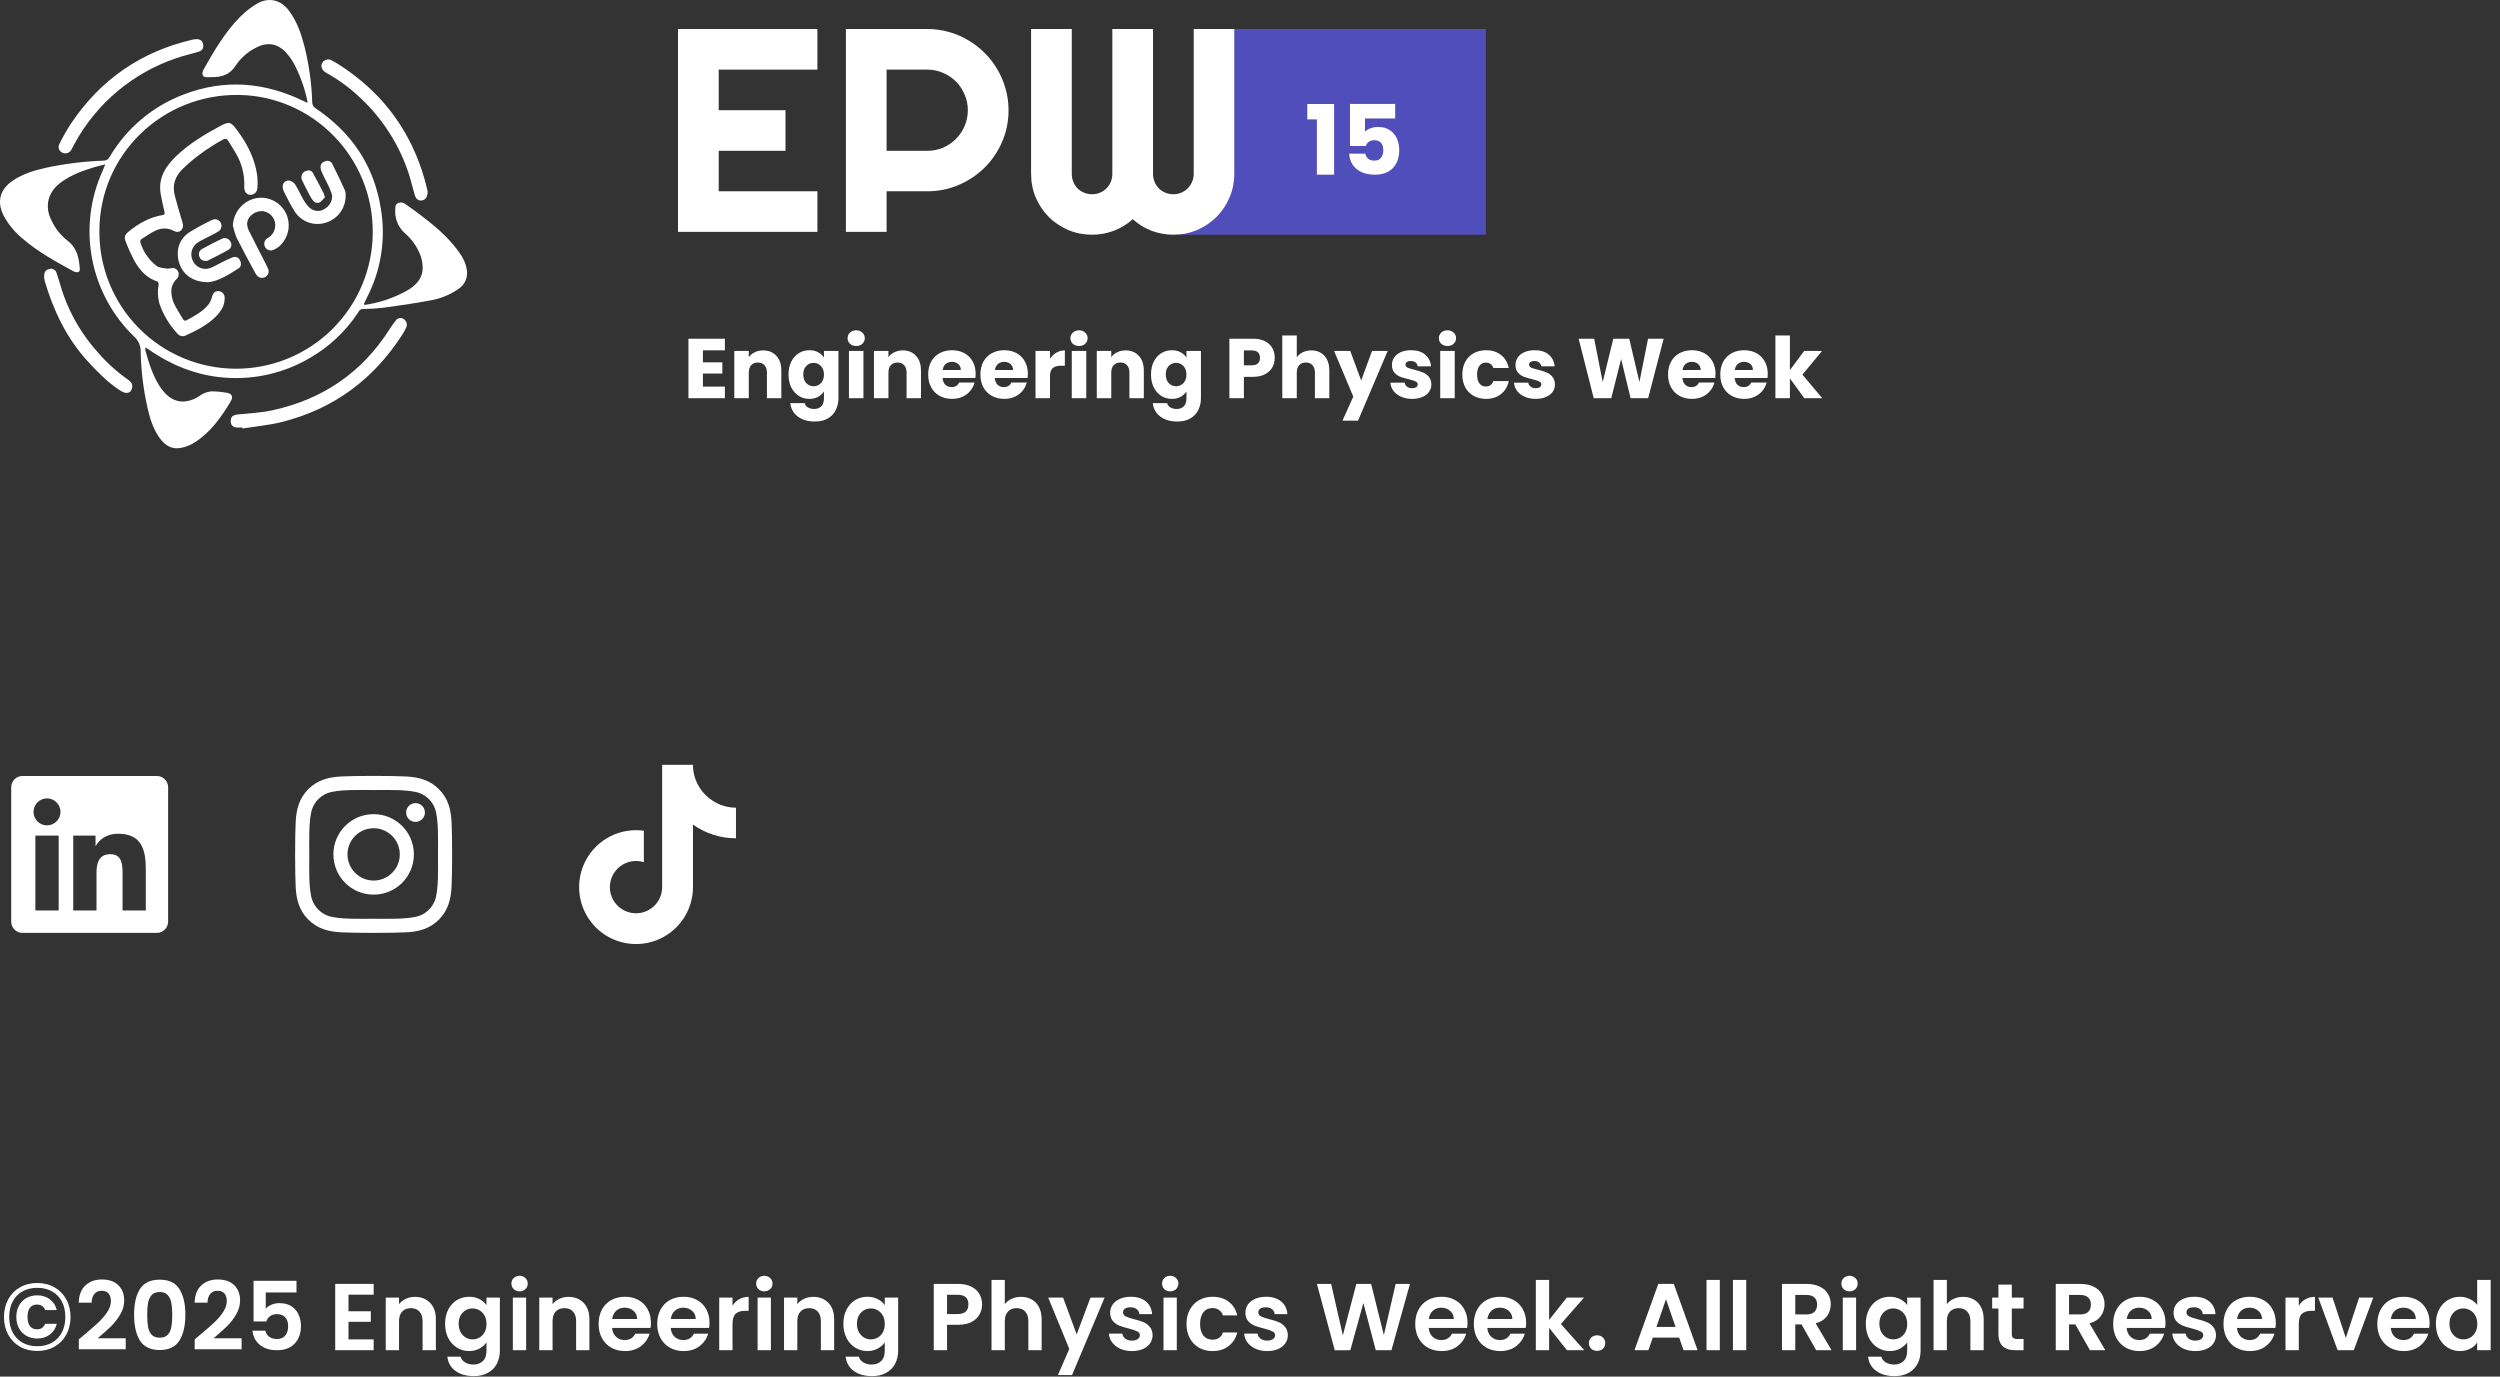 <svg width="474" height="261" viewBox="0 0 474 261" fill="none" xmlns="http://www.w3.org/2000/svg">
<rect x="0" y="0" width="474" height="261" fill="#333333" stroke="none"/>
<path d="M19.965 31.16C19.112 31.377 18.46 31.522 17.829 31.715C15.704 32.359 13.623 33.124 11.792 34.407C10.388 35.389 9.353 36.641 9.104 38.432C8.985 39.528 9.186 40.635 9.683 41.619C10.383 43.208 11.467 44.598 12.838 45.663C14.629 47.044 14.992 48.959 15.132 51.008C15.165 51.482 14.887 51.66 14.46 51.607C14.239 51.571 14.027 51.496 13.832 51.386C10.557 49.587 7.269 47.796 4.416 45.349C2.886 44.123 1.618 42.603 0.685 40.879C-0.635 38.247 -0.039 35.937 2.4 34.267C4.319 32.955 6.508 32.307 8.738 31.8C12.327 31.036 15.976 30.588 19.643 30.46C19.882 30.468 20.117 30.405 20.32 30.28C20.522 30.154 20.683 29.972 20.782 29.755C23.963 24.347 28.887 20.181 34.747 17.94C42.598 14.906 50.304 15.57 57.798 19.276C57.935 19.34 58.075 19.397 58.317 19.502C58.261 19.159 58.236 18.902 58.172 18.652C57.644 16.341 56.815 14.108 55.705 12.012C55.308 11.311 54.838 10.653 54.305 10.049C52.695 8.238 50.683 7.895 48.554 9.03C46.997 9.803 45.668 10.968 44.699 12.411C43.584 14.169 42.043 14.64 40.159 14.62C39.825 14.62 39.487 14.664 39.153 14.64C38.538 14.596 38.312 14.318 38.405 13.715C38.445 13.501 38.522 13.297 38.634 13.111C40.614 9.594 42.658 6.109 45.512 3.211C46.454 2.256 47.513 1.423 48.663 0.732C50.9 -0.604 53.206 -0.073 54.776 2.008C56.281 4.02 57.085 6.338 57.709 8.728C58.585 12.201 59.083 15.757 59.194 19.337C59.183 19.579 59.239 19.82 59.355 20.033C59.471 20.245 59.644 20.422 59.854 20.544C66.635 25.111 70.901 31.361 72.197 39.486C73.197 45.315 72.251 51.311 69.504 56.549C69.327 56.887 69.174 57.233 69.017 57.575C69.017 57.607 69.017 57.66 69.058 57.825C69.681 57.712 70.313 57.632 70.929 57.483C73.115 56.992 75.218 56.188 77.175 55.096C78.696 54.211 79.959 53.036 80.128 51.181C80.183 50.251 80.046 49.319 79.726 48.444C79.105 46.8 78.079 45.338 76.744 44.194C76.118 43.632 75.629 42.933 75.316 42.151C75.004 41.37 74.875 40.526 74.941 39.687C74.941 39.236 74.941 38.782 75.44 38.532C75.661 38.417 75.911 38.369 76.159 38.393C76.407 38.417 76.642 38.513 76.837 38.669C77.786 39.337 78.74 40.009 79.654 40.714C82.157 42.613 84.579 44.605 86.515 47.108C87.493 48.376 88.362 49.7 88.527 51.362C88.607 52.011 88.505 52.67 88.234 53.265C87.963 53.86 87.532 54.368 86.99 54.734C85.353 55.892 83.472 56.658 81.493 56.976C78.579 57.527 75.637 57.941 72.7 58.348C71.41 58.495 70.114 58.575 68.816 58.585C68.241 58.585 68.06 58.988 67.822 59.362C65.487 62.889 62.355 65.817 58.679 67.909C53.873 70.721 48.329 72.011 42.775 71.612C37.374 71.238 32.521 69.29 28.103 66.199L27.7 65.93C27.7 65.93 27.66 65.93 27.575 65.93C27.551 66.114 27.551 66.301 27.575 66.485C28.235 68.835 28.94 71.169 30.276 73.246C30.496 73.583 30.738 73.905 31 74.212C32.686 76.224 34.779 76.658 37.129 75.487C37.648 75.23 38.095 74.823 38.622 74.594C39.14 74.355 39.699 74.218 40.268 74.192C41.118 74.21 41.965 74.291 42.803 74.433C44.011 74.594 44.312 75.173 43.676 76.228C41.934 79.125 39.954 81.862 37.113 83.765C36.261 84.335 35.303 84.729 34.296 84.924C32.545 85.27 31.225 84.397 30.235 83.001C28.972 81.21 28.36 79.149 27.909 77.045C27.156 73.636 26.742 70.161 26.674 66.67C26.688 66.141 26.587 65.616 26.378 65.129C26.17 64.643 25.859 64.208 25.467 63.853C21.331 59.87 18.533 54.701 17.459 49.059C16.386 43.418 17.09 37.583 19.474 32.359C19.631 32.025 19.748 31.695 19.965 31.16ZM18.843 43.828C18.799 50.702 21.487 57.311 26.317 62.202C31.146 67.093 37.721 69.866 44.594 69.91C51.468 69.953 58.077 67.265 62.968 62.436C67.859 57.606 70.632 51.032 70.675 44.158C70.796 29.784 59.275 18.194 45.266 18C30.811 17.787 18.843 29.28 18.843 43.828Z" fill="white"/>
<path d="M45.945 81.065C45.676 81.065 45.406 81.065 45.141 81.065C44.203 81.065 43.752 80.663 43.748 79.822C43.744 78.981 44.183 78.675 45.165 78.574C47.362 78.345 49.591 78.256 51.74 77.769C61.242 75.685 68.699 70.59 73.922 62.324C74.259 61.796 74.624 61.287 75.017 60.799C75.092 60.679 75.19 60.576 75.306 60.494C75.422 60.413 75.552 60.355 75.69 60.324C75.829 60.294 75.971 60.291 76.111 60.315C76.25 60.34 76.383 60.392 76.502 60.469C76.757 60.612 76.954 60.84 77.057 61.114C77.16 61.389 77.163 61.69 77.065 61.966C76.883 62.422 76.656 62.858 76.389 63.27C70.928 71.854 63.318 77.528 53.451 80.007C51.036 80.618 48.485 80.844 45.998 81.246L45.945 81.065Z" fill="white"/>
<path d="M37.174 7.421C37.979 7.421 38.381 7.723 38.502 8.346C38.643 9.083 38.401 9.574 37.661 9.803C36.256 10.238 34.804 10.544 33.419 11.031C25.198 13.809 18.323 19.58 14.163 27.196C13.946 27.599 13.761 28.001 13.539 28.383C13.378 28.683 13.106 28.908 12.782 29.011C12.458 29.115 12.106 29.089 11.801 28.939C11.652 28.872 11.518 28.775 11.408 28.653C11.299 28.532 11.216 28.389 11.165 28.233C11.115 28.078 11.097 27.913 11.113 27.751C11.13 27.588 11.181 27.431 11.262 27.289C11.916 25.967 12.645 24.684 13.447 23.446C19.041 15.08 26.746 9.767 36.562 7.505C36.671 7.479 36.781 7.46 36.892 7.449C37.025 7.425 37.118 7.421 37.174 7.421Z" fill="white"/>
<path d="M81.079 36.276C81.079 37.35 80.701 37.885 79.984 38.002C79.405 38.107 78.886 37.789 78.652 37.028C78.25 35.708 77.96 34.344 77.533 33.032C75.749 27.529 72.598 22.567 68.374 18.613C66.483 16.796 64.369 15.225 62.084 13.937C61.947 13.86 61.811 13.78 61.682 13.691C60.994 13.241 60.756 12.512 61.098 11.913C61.281 11.612 61.575 11.396 61.917 11.312C62.259 11.228 62.62 11.284 62.921 11.466C63.574 11.811 64.207 12.193 64.817 12.609C72.745 17.84 77.964 25.008 80.544 34.131C80.765 34.923 80.942 35.728 81.079 36.276Z" fill="white"/>
<path d="M8.359 52.549C8.359 51.58 8.641 51.157 9.285 51.012C9.435 50.958 9.596 50.937 9.755 50.951C9.914 50.964 10.068 51.012 10.207 51.091C10.347 51.169 10.467 51.277 10.56 51.407C10.654 51.536 10.719 51.684 10.75 51.841C11.241 53.254 11.611 54.706 12.11 56.115C13.555 60.057 15.741 63.686 18.549 66.807C20.234 68.759 22.154 70.496 24.263 71.979C24.738 72.313 25.128 72.675 25.068 73.339C25 74.224 24.408 74.695 23.555 74.425C23.178 74.289 22.823 74.097 22.501 73.858C20.243 72.321 18.348 70.393 16.521 68.381C12.589 64.039 10.154 58.908 8.5 53.358C8.436 53.092 8.389 52.822 8.359 52.549Z" fill="white"/>
<path d="M46.32 34.842C46.313 32.887 45.8 30.967 44.831 29.269C44.364 28.403 43.792 27.595 43.297 26.745C43.028 26.283 42.742 26.222 42.267 26.472C39.921 27.739 37.725 29.266 35.72 31.023C35.394 31.301 35.092 31.603 34.782 31.892C33.249 33.317 32.589 35.027 33.144 37.1C33.547 38.561 33.949 40.013 34.384 41.47C34.519 41.847 34.623 42.235 34.694 42.629C34.786 43.599 33.953 44.275 33.084 43.837C30.476 42.448 28.685 44.203 26.742 45.39C26.677 45.471 26.633 45.566 26.612 45.667C26.591 45.769 26.594 45.873 26.621 45.973C27.157 47.743 28.233 49.301 29.699 50.428C30.19 50.786 30.947 50.803 31.595 50.919C31.885 50.937 32.177 50.912 32.46 50.847C32.7 50.779 32.955 50.797 33.184 50.897C33.412 50.997 33.598 51.172 33.712 51.394C33.855 51.627 33.913 51.902 33.876 52.172C33.839 52.443 33.71 52.693 33.51 52.879C33.148 53.215 32.868 53.631 32.692 54.093C32.517 54.555 32.45 55.051 32.496 55.543C32.54 56.211 32.696 56.867 32.959 57.483C33.458 58.525 34.102 59.495 34.69 60.497C34.716 60.565 34.758 60.626 34.812 60.675C34.866 60.724 34.93 60.76 35 60.78C35.07 60.801 35.144 60.804 35.216 60.792C35.287 60.779 35.355 60.75 35.414 60.706C36.903 59.901 38.384 59.097 39.478 57.793C39.82 57.36 40.062 56.857 40.187 56.32C40.372 55.587 40.726 55.181 41.394 55.193C41.711 55.202 42.013 55.332 42.238 55.557C42.462 55.781 42.592 56.083 42.601 56.4C42.613 57.041 42.487 57.676 42.231 58.264C41.855 58.974 41.362 59.618 40.774 60.167C39.197 61.664 37.289 62.662 35.325 63.551C35.064 63.711 34.753 63.773 34.45 63.725C34.147 63.677 33.871 63.523 33.671 63.29C32.121 61.634 30.941 59.667 30.21 57.519C29.894 56.349 29.85 55.123 30.082 53.933C30.106 53.756 29.985 53.418 29.86 53.378C27.796 52.726 26.476 51.229 25.478 49.434C24.863 48.269 24.318 47.069 23.844 45.841C23.486 44.959 23.659 44.505 24.391 43.905C26.291 42.356 28.371 41.172 30.83 40.774C31.233 40.71 31.273 40.525 31.188 40.166C30.923 39.035 30.657 37.905 30.464 36.762C29.949 33.699 31.438 31.458 33.526 29.486C35.909 27.24 38.678 25.55 41.543 24.009C43.503 22.954 43.736 23.007 45.052 24.814C46.871 27.297 48.272 29.973 48.734 33.059C48.848 33.92 48.87 34.79 48.799 35.655C48.796 35.83 48.758 36.002 48.687 36.162C48.616 36.322 48.515 36.466 48.388 36.586C48.26 36.706 48.111 36.799 47.947 36.861C47.783 36.922 47.609 36.95 47.434 36.943C46.742 36.899 46.312 36.339 46.304 35.462L46.32 34.842Z" fill="white"/>
<path d="M44.15 42.786C44.194 41.576 44.635 40.413 45.404 39.477C46.173 38.541 47.229 37.884 48.408 37.607C49.556 37.36 50.754 37.506 51.809 38.022C52.863 38.538 53.714 39.394 54.223 40.452C54.727 41.51 54.867 42.705 54.62 43.85C54.373 44.995 53.754 46.026 52.859 46.782C52.563 47.022 52.235 47.218 51.885 47.366C51.591 47.505 51.255 47.524 50.948 47.419C50.64 47.315 50.385 47.095 50.237 46.806C50.089 46.517 50.058 46.182 50.153 45.871C50.247 45.56 50.458 45.298 50.742 45.14C51.115 44.934 51.436 44.646 51.682 44.297C51.927 43.949 52.09 43.549 52.159 43.128C52.269 42.438 52.106 41.731 51.705 41.159C51.304 40.586 50.696 40.191 50.01 40.058C48.513 39.824 46.939 40.939 46.855 42.372C46.857 42.862 46.978 43.344 47.209 43.776C48.263 45.897 49.362 47.998 50.428 50.106C50.577 50.382 50.711 50.666 50.831 50.956C50.951 51.222 50.97 51.523 50.885 51.803C50.8 52.083 50.616 52.322 50.368 52.477C50.113 52.645 49.804 52.714 49.502 52.67C49.199 52.627 48.923 52.473 48.726 52.239C48.581 52.07 48.456 51.883 48.356 51.684C47.185 49.499 45.989 47.326 44.875 45.112C44.571 44.358 44.328 43.58 44.15 42.786Z" fill="white"/>
<path d="M39.503 53.511C36.621 53.511 34.698 52.087 33.998 49.918C33.253 47.62 33.909 45.35 35.885 44.05C37.271 43.193 38.705 42.415 40.179 41.72C40.322 41.64 40.479 41.59 40.641 41.573C40.804 41.556 40.968 41.572 41.124 41.62C41.28 41.668 41.425 41.748 41.55 41.853C41.674 41.959 41.776 42.089 41.849 42.235C41.926 42.379 41.975 42.536 41.991 42.699C42.008 42.861 41.992 43.025 41.945 43.182C41.898 43.338 41.82 43.483 41.717 43.61C41.613 43.736 41.486 43.84 41.342 43.917C40.714 44.32 40.042 44.614 39.39 44.96C38.738 45.306 38.102 45.592 37.503 45.978C36.942 46.34 36.535 46.897 36.363 47.542C36.19 48.187 36.264 48.873 36.569 49.467C36.852 50.072 37.355 50.546 37.976 50.794C38.596 51.041 39.288 51.043 39.909 50.799C40.634 50.521 41.306 50.099 42.006 49.757C42.706 49.415 43.366 49.081 44.07 48.803C44.199 48.743 44.339 48.71 44.481 48.706C44.623 48.701 44.764 48.724 44.897 48.775C45.03 48.825 45.151 48.902 45.254 49C45.356 49.098 45.438 49.216 45.495 49.346C45.785 49.885 45.769 50.553 45.249 50.867C43.298 52.147 41.306 53.33 39.503 53.511Z" fill="white"/>
<path d="M65.532 37.088C65.546 38.247 65.179 39.378 64.487 40.309C63.796 41.239 62.819 41.917 61.705 42.239C60.628 42.572 59.471 42.54 58.414 42.148C57.357 41.757 56.458 41.028 55.857 40.074C55.113 38.866 54.445 37.587 53.817 36.299C53.254 35.14 53.817 34.074 54.924 34.242C55.382 34.37 55.776 34.666 56.026 35.072C56.562 35.917 56.948 36.858 57.451 37.727C57.759 38.295 58.142 38.819 58.59 39.285C58.971 39.673 59.474 39.918 60.015 39.978C60.555 40.037 61.1 39.907 61.556 39.611C62.594 39.003 63.202 37.8 62.892 36.717C62.645 36.003 62.342 35.309 61.986 34.641C61.644 33.913 61.234 33.212 60.948 32.464C60.546 31.417 60.843 30.81 61.725 30.548C61.96 30.459 62.219 30.461 62.453 30.553C62.687 30.646 62.878 30.822 62.989 31.047C63.846 32.737 64.65 34.452 65.435 36.174C65.52 36.471 65.553 36.78 65.532 37.088Z" fill="white"/>
<path d="M39.181 49.463C38.376 49.508 37.974 49.19 37.797 48.63C37.691 48.376 37.683 48.092 37.773 47.832C37.864 47.572 38.047 47.355 38.288 47.222C39.527 46.518 40.795 45.854 42.095 45.262C42.238 45.194 42.393 45.154 42.552 45.146C42.71 45.138 42.868 45.161 43.018 45.214C43.167 45.267 43.305 45.349 43.423 45.456C43.541 45.562 43.636 45.69 43.704 45.833C43.782 45.959 43.834 46.1 43.855 46.246C43.877 46.392 43.869 46.541 43.831 46.684C43.794 46.828 43.727 46.961 43.636 47.078C43.545 47.194 43.432 47.291 43.302 47.363C42.014 48.115 40.666 48.759 39.338 49.439C39.258 49.487 39.129 49.467 39.181 49.463Z" fill="white"/>
<path d="M61.649 37.317C61.384 37.688 61.071 38.022 60.72 38.311C60.506 38.444 60.251 38.492 60.004 38.445C59.757 38.398 59.537 38.26 59.388 38.058C59.142 37.768 58.931 37.451 58.76 37.112C58.261 36.166 57.758 35.217 57.303 34.247C57.212 34.087 57.157 33.91 57.142 33.728C57.126 33.545 57.149 33.361 57.211 33.189C57.272 33.016 57.37 32.859 57.498 32.728C57.626 32.596 57.78 32.494 57.951 32.428C58.49 32.214 59.033 32.271 59.319 32.778C60.068 34.094 60.748 35.454 61.444 36.802C61.486 36.932 61.506 37.068 61.504 37.205L61.649 37.317Z" fill="white"/>
<path d="M231.268 5.5H281.718V44.5H223.76C228.718 32.381 231.268 19.412 231.268 6.318V5.5Z" fill="#504EBA"/>
<path d="M234.019 32.966C234.019 34.558 233.715 36.06 233.105 37.472C232.514 38.867 231.689 40.092 230.632 41.147C229.592 42.184 228.365 43.007 226.949 43.615C225.551 44.205 224.054 44.5 222.459 44.5C221.025 44.5 219.645 44.25 218.319 43.749C217.01 43.248 215.828 42.515 214.77 41.55C213.713 42.515 212.521 43.248 211.195 43.749C209.868 44.25 208.488 44.5 207.054 44.5C205.459 44.5 203.954 44.205 202.538 43.615C201.14 43.007 199.912 42.184 198.855 41.147C197.815 40.092 196.991 38.867 196.381 37.472C195.79 36.06 195.494 34.558 195.494 32.966V5.5H203.21V32.966C203.21 33.503 203.308 34.012 203.506 34.495C203.703 34.96 203.972 35.371 204.312 35.729C204.671 36.069 205.083 36.337 205.549 36.534C206.015 36.73 206.517 36.829 207.054 36.829C207.592 36.829 208.094 36.73 208.56 36.534C209.026 36.337 209.429 36.069 209.77 35.729C210.128 35.371 210.406 34.96 210.603 34.495C210.8 34.012 210.899 33.503 210.899 32.966V5.5H218.615V32.966C218.615 33.503 218.713 34.012 218.91 34.495C219.107 34.96 219.376 35.371 219.717 35.729C220.075 36.069 220.487 36.337 220.953 36.534C221.419 36.73 221.921 36.829 222.459 36.829C222.997 36.829 223.499 36.73 223.965 36.534C224.43 36.337 224.834 36.069 225.174 35.729C225.533 35.371 225.811 34.96 226.008 34.495C226.223 34.012 226.33 33.503 226.33 32.966V5.5H234.019V32.966Z" fill="white"/>
<path d="M168.099 13.198V28.594H175.814C176.872 28.594 177.866 28.398 178.798 28.004C179.73 27.593 180.546 27.038 181.245 26.341C181.944 25.644 182.491 24.83 182.885 23.9C183.297 22.953 183.503 21.951 183.503 20.896C183.503 19.841 183.297 18.849 182.885 17.919C182.491 16.971 181.944 16.149 181.245 15.451C180.546 14.754 179.73 14.208 178.798 13.815C177.866 13.404 176.872 13.198 175.814 13.198H168.099ZM168.099 43.964H160.383V5.5H175.814C177.23 5.5 178.592 5.688 179.901 6.063C181.209 6.421 182.428 6.939 183.557 7.619C184.704 8.281 185.744 9.085 186.676 10.033C187.625 10.963 188.432 12 189.095 13.144C189.776 14.289 190.296 15.514 190.654 16.819C191.031 18.125 191.219 19.483 191.219 20.896C191.219 23.006 190.816 25 190.009 26.878C189.203 28.737 188.1 30.364 186.702 31.759C185.304 33.154 183.665 34.254 181.783 35.059C179.919 35.863 177.929 36.266 175.814 36.266H168.099V43.964Z" fill="white"/>
<path d="M154.98 43.964H128.553V5.5H154.98V13.198H136.268V20.896H148.931V28.594H136.268V36.266H154.98V43.964Z" fill="white"/>
<path d="M247.862 22.639V19.721H252.946V33.119H249.679V22.639H247.862ZM264.526 22.456H258.8V24.988C259.044 24.719 259.387 24.499 259.827 24.328C260.268 24.156 260.745 24.071 261.259 24.071C262.177 24.071 262.935 24.279 263.535 24.695C264.147 25.111 264.593 25.649 264.875 26.31C265.156 26.97 265.297 27.686 265.297 28.457C265.297 29.889 264.893 31.026 264.085 31.871C263.278 32.703 262.14 33.119 260.672 33.119C259.693 33.119 258.843 32.953 258.121 32.623C257.399 32.281 256.842 31.809 256.451 31.21C256.059 30.61 255.845 29.919 255.808 29.136H258.873C258.947 29.515 259.124 29.834 259.405 30.09C259.687 30.335 260.072 30.457 260.562 30.457C261.137 30.457 261.565 30.274 261.846 29.907C262.128 29.54 262.268 29.05 262.268 28.439C262.268 27.839 262.122 27.38 261.828 27.062C261.534 26.744 261.106 26.585 260.543 26.585C260.127 26.585 259.785 26.689 259.515 26.897C259.246 27.093 259.069 27.356 258.983 27.686H255.955V19.703H264.526V22.456Z" fill="white"/>
<path d="M133.275 66.42V68.702H136.955V70.823H133.275V73.298H137.437V75.5H130.527V64.218H137.437V66.42H133.275ZM144.686 66.436C145.736 66.436 146.572 66.779 147.193 67.464C147.825 68.139 148.141 69.071 148.141 70.261V75.5H145.409V70.63C145.409 70.03 145.254 69.564 144.943 69.232C144.632 68.9 144.214 68.734 143.689 68.734C143.164 68.734 142.747 68.9 142.436 69.232C142.125 69.564 141.97 70.03 141.97 70.63V75.5H139.222V66.532H141.97V67.721C142.248 67.325 142.623 67.014 143.095 66.789C143.566 66.554 144.097 66.436 144.686 66.436ZM153.458 66.404C154.09 66.404 154.642 66.532 155.113 66.789C155.596 67.046 155.965 67.384 156.222 67.802V66.532H158.971V75.484C158.971 76.309 158.804 77.054 158.472 77.718C158.151 78.393 157.653 78.929 156.978 79.325C156.313 79.721 155.483 79.92 154.487 79.92C153.158 79.92 152.081 79.604 151.256 78.971C150.431 78.35 149.96 77.504 149.842 76.432H152.558C152.644 76.775 152.847 77.043 153.169 77.236C153.49 77.439 153.887 77.541 154.358 77.541C154.926 77.541 155.376 77.375 155.708 77.043C156.051 76.721 156.222 76.202 156.222 75.484V74.214C155.954 74.632 155.585 74.975 155.113 75.243C154.642 75.5 154.09 75.629 153.458 75.629C152.719 75.629 152.049 75.441 151.449 75.066C150.849 74.68 150.372 74.139 150.019 73.443C149.676 72.736 149.504 71.921 149.504 71C149.504 70.079 149.676 69.27 150.019 68.573C150.372 67.877 150.849 67.341 151.449 66.966C152.049 66.591 152.719 66.404 153.458 66.404ZM156.222 71.016C156.222 70.33 156.029 69.789 155.644 69.393C155.269 68.996 154.808 68.798 154.262 68.798C153.715 68.798 153.249 68.996 152.863 69.393C152.488 69.779 152.301 70.314 152.301 71C152.301 71.686 152.488 72.232 152.863 72.639C153.249 73.036 153.715 73.234 154.262 73.234C154.808 73.234 155.269 73.036 155.644 72.639C156.029 72.243 156.222 71.702 156.222 71.016ZM162.341 65.6C161.859 65.6 161.462 65.461 161.152 65.182C160.852 64.893 160.702 64.539 160.702 64.121C160.702 63.693 160.852 63.339 161.152 63.061C161.462 62.771 161.859 62.627 162.341 62.627C162.812 62.627 163.198 62.771 163.498 63.061C163.809 63.339 163.964 63.693 163.964 64.121C163.964 64.539 163.809 64.893 163.498 65.182C163.198 65.461 162.812 65.6 162.341 65.6ZM163.707 66.532V75.5H160.959V66.532H163.707ZM171.163 66.436C172.213 66.436 173.049 66.779 173.67 67.464C174.302 68.139 174.618 69.071 174.618 70.261V75.5H171.886V70.63C171.886 70.03 171.731 69.564 171.42 69.232C171.109 68.9 170.691 68.734 170.166 68.734C169.641 68.734 169.224 68.9 168.913 69.232C168.602 69.564 168.447 70.03 168.447 70.63V75.5H165.699V66.532H168.447V67.721C168.725 67.325 169.1 67.014 169.572 66.789C170.043 66.554 170.574 66.436 171.163 66.436ZM184.982 70.871C184.982 71.129 184.965 71.396 184.933 71.675H178.714C178.757 72.232 178.933 72.661 179.244 72.961C179.565 73.25 179.957 73.395 180.417 73.395C181.103 73.395 181.58 73.105 181.848 72.527H184.773C184.623 73.116 184.349 73.646 183.953 74.118C183.567 74.589 183.08 74.959 182.49 75.227C181.901 75.495 181.242 75.629 180.514 75.629C179.635 75.629 178.853 75.441 178.167 75.066C177.482 74.691 176.946 74.155 176.56 73.459C176.174 72.763 175.982 71.948 175.982 71.016C175.982 70.084 176.169 69.27 176.544 68.573C176.93 67.877 177.465 67.341 178.151 66.966C178.837 66.591 179.624 66.404 180.514 66.404C181.382 66.404 182.153 66.586 182.828 66.95C183.503 67.314 184.028 67.834 184.403 68.509C184.789 69.184 184.982 69.971 184.982 70.871ZM182.169 70.148C182.169 69.677 182.008 69.302 181.687 69.023C181.365 68.745 180.964 68.605 180.482 68.605C180.021 68.605 179.63 68.739 179.308 69.007C178.998 69.275 178.805 69.655 178.73 70.148H182.169ZM194.885 70.871C194.885 71.129 194.869 71.396 194.837 71.675H188.617C188.66 72.232 188.837 72.661 189.147 72.961C189.469 73.25 189.86 73.395 190.321 73.395C191.006 73.395 191.483 73.105 191.751 72.527H194.676C194.526 73.116 194.253 73.646 193.856 74.118C193.471 74.589 192.983 74.959 192.394 75.227C191.805 75.495 191.146 75.629 190.417 75.629C189.538 75.629 188.756 75.441 188.071 75.066C187.385 74.691 186.849 74.155 186.463 73.459C186.078 72.763 185.885 71.948 185.885 71.016C185.885 70.084 186.072 69.27 186.447 68.573C186.833 67.877 187.369 67.341 188.055 66.966C188.74 66.591 189.528 66.404 190.417 66.404C191.285 66.404 192.056 66.586 192.731 66.95C193.406 67.314 193.931 67.834 194.306 68.509C194.692 69.184 194.885 69.971 194.885 70.871ZM192.072 70.148C192.072 69.677 191.912 69.302 191.59 69.023C191.269 68.745 190.867 68.605 190.385 68.605C189.924 68.605 189.533 68.739 189.212 69.007C188.901 69.275 188.708 69.655 188.633 70.148H192.072ZM199.083 68.027C199.404 67.534 199.806 67.148 200.288 66.87C200.77 66.58 201.306 66.436 201.895 66.436V69.345H201.14C200.454 69.345 199.94 69.495 199.597 69.795C199.254 70.084 199.083 70.598 199.083 71.338V75.5H196.335V66.532H199.083V68.027ZM204.591 65.6C204.109 65.6 203.713 65.461 203.402 65.182C203.102 64.893 202.952 64.539 202.952 64.121C202.952 63.693 203.102 63.339 203.402 63.061C203.713 62.771 204.109 62.627 204.591 62.627C205.063 62.627 205.448 62.771 205.748 63.061C206.059 63.339 206.214 63.693 206.214 64.121C206.214 64.539 206.059 64.893 205.748 65.182C205.448 65.461 205.063 65.6 204.591 65.6ZM205.957 66.532V75.5H203.209V66.532H205.957ZM213.413 66.436C214.463 66.436 215.299 66.779 215.92 67.464C216.552 68.139 216.868 69.071 216.868 70.261V75.5H214.136V70.63C214.136 70.03 213.981 69.564 213.67 69.232C213.36 68.9 212.942 68.734 212.417 68.734C211.892 68.734 211.474 68.9 211.163 69.232C210.852 69.564 210.697 70.03 210.697 70.63V75.5H207.949V66.532H210.697V67.721C210.976 67.325 211.351 67.014 211.822 66.789C212.293 66.554 212.824 66.436 213.413 66.436ZM222.185 66.404C222.817 66.404 223.369 66.532 223.841 66.789C224.323 67.046 224.692 67.384 224.95 67.802V66.532H227.698V75.484C227.698 76.309 227.532 77.054 227.2 77.718C226.878 78.393 226.38 78.929 225.705 79.325C225.041 79.721 224.21 79.92 223.214 79.92C221.885 79.92 220.809 79.604 219.984 78.971C219.159 78.35 218.687 77.504 218.569 76.432H221.285C221.371 76.775 221.575 77.043 221.896 77.236C222.217 77.439 222.614 77.541 223.085 77.541C223.653 77.541 224.103 77.375 224.435 77.043C224.778 76.721 224.95 76.202 224.95 75.484V74.214C224.682 74.632 224.312 74.975 223.841 75.243C223.369 75.5 222.817 75.629 222.185 75.629C221.446 75.629 220.776 75.441 220.176 75.066C219.576 74.68 219.1 74.139 218.746 73.443C218.403 72.736 218.232 71.921 218.232 71C218.232 70.079 218.403 69.27 218.746 68.573C219.1 67.877 219.576 67.341 220.176 66.966C220.776 66.591 221.446 66.404 222.185 66.404ZM224.95 71.016C224.95 70.33 224.757 69.789 224.371 69.393C223.996 68.996 223.535 68.798 222.989 68.798C222.442 68.798 221.976 68.996 221.591 69.393C221.216 69.779 221.028 70.314 221.028 71C221.028 71.686 221.216 72.232 221.591 72.639C221.976 73.036 222.442 73.234 222.989 73.234C223.535 73.234 223.996 73.036 224.371 72.639C224.757 72.243 224.95 71.702 224.95 71.016ZM241.69 67.85C241.69 68.504 241.54 69.104 241.24 69.65C240.94 70.186 240.479 70.62 239.858 70.952C239.236 71.284 238.465 71.45 237.544 71.45H235.84V75.5H233.092V64.218H237.544C238.444 64.218 239.204 64.373 239.826 64.684C240.447 64.995 240.913 65.423 241.224 65.97C241.535 66.516 241.69 67.143 241.69 67.85ZM237.335 69.264C237.86 69.264 238.251 69.141 238.508 68.895C238.765 68.648 238.894 68.3 238.894 67.85C238.894 67.4 238.765 67.052 238.508 66.805C238.251 66.559 237.86 66.436 237.335 66.436H235.84V69.264H237.335ZM248.633 66.436C249.662 66.436 250.487 66.779 251.108 67.464C251.73 68.139 252.04 69.071 252.04 70.261V75.5H249.308V70.63C249.308 70.03 249.153 69.564 248.842 69.232C248.531 68.9 248.114 68.734 247.589 68.734C247.064 68.734 246.646 68.9 246.335 69.232C246.024 69.564 245.869 70.03 245.869 70.63V75.5H243.121V63.607H245.869V67.737C246.148 67.341 246.528 67.025 247.01 66.789C247.492 66.554 248.033 66.436 248.633 66.436ZM263.111 66.532L257.486 79.759H254.529L256.586 75.195L252.938 66.532H256.007L258.08 72.141L260.138 66.532H263.111ZM267.753 75.629C266.971 75.629 266.274 75.495 265.664 75.227C265.053 74.959 264.571 74.595 264.217 74.134C263.864 73.662 263.665 73.138 263.623 72.559H266.339C266.371 72.87 266.515 73.121 266.772 73.314C267.03 73.507 267.346 73.604 267.721 73.604C268.064 73.604 268.326 73.539 268.508 73.411C268.701 73.271 268.797 73.095 268.797 72.88C268.797 72.623 268.664 72.436 268.396 72.318C268.128 72.189 267.694 72.05 267.094 71.9C266.451 71.75 265.915 71.595 265.487 71.434C265.058 71.263 264.689 71 264.378 70.646C264.067 70.282 263.912 69.795 263.912 69.184C263.912 68.67 264.051 68.204 264.33 67.786C264.619 67.357 265.037 67.02 265.583 66.773C266.14 66.527 266.799 66.404 267.56 66.404C268.685 66.404 269.569 66.682 270.212 67.239C270.865 67.796 271.24 68.536 271.337 69.457H268.797C268.755 69.146 268.615 68.9 268.38 68.718C268.155 68.536 267.855 68.445 267.48 68.445C267.158 68.445 266.912 68.509 266.74 68.638C266.569 68.755 266.483 68.921 266.483 69.136C266.483 69.393 266.617 69.586 266.885 69.714C267.164 69.843 267.592 69.971 268.171 70.1C268.835 70.271 269.376 70.443 269.794 70.614C270.212 70.775 270.576 71.043 270.887 71.418C271.208 71.782 271.374 72.275 271.385 72.896C271.385 73.421 271.235 73.893 270.935 74.311C270.646 74.718 270.222 75.039 269.665 75.275C269.119 75.511 268.481 75.629 267.753 75.629ZM274.448 65.6C273.966 65.6 273.57 65.461 273.259 65.182C272.959 64.893 272.809 64.539 272.809 64.121C272.809 63.693 272.959 63.339 273.259 63.061C273.57 62.771 273.966 62.627 274.448 62.627C274.92 62.627 275.306 62.771 275.606 63.061C275.916 63.339 276.072 63.693 276.072 64.121C276.072 64.539 275.916 64.893 275.606 65.182C275.306 65.461 274.92 65.6 274.448 65.6ZM275.815 66.532V75.5H273.066V66.532H275.815ZM277.26 71.016C277.26 70.084 277.447 69.27 277.822 68.573C278.208 67.877 278.738 67.341 279.413 66.966C280.099 66.591 280.881 66.404 281.76 66.404C282.885 66.404 283.822 66.698 284.572 67.287C285.333 67.877 285.831 68.707 286.067 69.779H283.142C282.895 69.093 282.419 68.75 281.712 68.75C281.208 68.75 280.806 68.948 280.506 69.345C280.206 69.73 280.056 70.287 280.056 71.016C280.056 71.745 280.206 72.307 280.506 72.704C280.806 73.089 281.208 73.282 281.712 73.282C282.419 73.282 282.895 72.939 283.142 72.254H286.067C285.831 73.304 285.333 74.129 284.572 74.729C283.812 75.329 282.874 75.629 281.76 75.629C280.881 75.629 280.099 75.441 279.413 75.066C278.738 74.691 278.208 74.155 277.822 73.459C277.447 72.763 277.26 71.948 277.26 71.016ZM291.185 75.629C290.403 75.629 289.707 75.495 289.096 75.227C288.485 74.959 288.003 74.595 287.649 74.134C287.296 73.662 287.098 73.138 287.055 72.559H289.771C289.803 72.87 289.948 73.121 290.205 73.314C290.462 73.507 290.778 73.604 291.153 73.604C291.496 73.604 291.758 73.539 291.94 73.411C292.133 73.271 292.23 73.095 292.23 72.88C292.23 72.623 292.096 72.436 291.828 72.318C291.56 72.189 291.126 72.05 290.526 71.9C289.883 71.75 289.348 71.595 288.919 71.434C288.49 71.263 288.121 71 287.81 70.646C287.499 70.282 287.344 69.795 287.344 69.184C287.344 68.67 287.483 68.204 287.762 67.786C288.051 67.357 288.469 67.02 289.015 66.773C289.573 66.527 290.232 66.404 290.992 66.404C292.117 66.404 293.001 66.682 293.644 67.239C294.298 67.796 294.673 68.536 294.769 69.457H292.23C292.187 69.146 292.048 68.9 291.812 68.718C291.587 68.536 291.287 68.445 290.912 68.445C290.59 68.445 290.344 68.509 290.173 68.638C290.001 68.755 289.915 68.921 289.915 69.136C289.915 69.393 290.049 69.586 290.317 69.714C290.596 69.843 291.024 69.971 291.603 70.1C292.267 70.271 292.808 70.443 293.226 70.614C293.644 70.775 294.008 71.043 294.319 71.418C294.64 71.782 294.807 72.275 294.817 72.896C294.817 73.421 294.667 73.893 294.367 74.311C294.078 74.718 293.655 75.039 293.098 75.275C292.551 75.511 291.914 75.629 291.185 75.629ZM315.429 64.218L312.488 75.5H309.162L307.362 68.075L305.497 75.5H302.17L299.31 64.218H302.251L303.874 72.43L305.883 64.218H308.904L310.833 72.43L312.472 64.218H315.429ZM325.261 70.871C325.261 71.129 325.245 71.396 325.213 71.675H318.993C319.036 72.232 319.213 72.661 319.524 72.961C319.845 73.25 320.236 73.395 320.697 73.395C321.383 73.395 321.859 73.105 322.127 72.527H325.052C324.902 73.116 324.629 73.646 324.233 74.118C323.847 74.589 323.359 74.959 322.77 75.227C322.181 75.495 321.522 75.629 320.793 75.629C319.915 75.629 319.133 75.441 318.447 75.066C317.761 74.691 317.225 74.155 316.84 73.459C316.454 72.763 316.261 71.948 316.261 71.016C316.261 70.084 316.449 69.27 316.824 68.573C317.209 67.877 317.745 67.341 318.431 66.966C319.117 66.591 319.904 66.404 320.793 66.404C321.661 66.404 322.433 66.586 323.108 66.95C323.783 67.314 324.308 67.834 324.683 68.509C325.068 69.184 325.261 69.971 325.261 70.871ZM322.449 70.148C322.449 69.677 322.288 69.302 321.967 69.023C321.645 68.745 321.243 68.605 320.761 68.605C320.3 68.605 319.909 68.739 319.588 69.007C319.277 69.275 319.084 69.655 319.009 70.148H322.449ZM335.165 70.871C335.165 71.129 335.148 71.396 335.116 71.675H328.897C328.94 72.232 329.116 72.661 329.427 72.961C329.748 73.25 330.14 73.395 330.6 73.395C331.286 73.395 331.763 73.105 332.031 72.527H334.956C334.806 73.116 334.532 73.646 334.136 74.118C333.75 74.589 333.263 74.959 332.673 75.227C332.084 75.495 331.425 75.629 330.697 75.629C329.818 75.629 329.036 75.441 328.35 75.066C327.665 74.691 327.129 74.155 326.743 73.459C326.357 72.763 326.165 71.948 326.165 71.016C326.165 70.084 326.352 69.27 326.727 68.573C327.113 67.877 327.648 67.341 328.334 66.966C329.02 66.591 329.807 66.404 330.697 66.404C331.565 66.404 332.336 66.586 333.011 66.95C333.686 67.314 334.211 67.834 334.586 68.509C334.972 69.184 335.165 69.971 335.165 70.871ZM332.352 70.148C332.352 69.677 332.191 69.302 331.87 69.023C331.548 68.745 331.147 68.605 330.665 68.605C330.204 68.605 329.813 68.739 329.491 69.007C329.181 69.275 328.988 69.655 328.913 70.148H332.352ZM342.095 75.5L339.363 71.739V75.5H336.614V63.607H339.363V70.18L342.079 66.532H345.47L341.741 71.032L345.502 75.5H342.095Z" fill="white"/>
<path d="M29.75 147.125H4.243C3.075 147.125 2.125 148.088 2.125 149.27V174.73C2.125 175.912 3.075 176.875 4.243 176.875H29.75C30.919 176.875 31.875 175.912 31.875 174.73V149.27C31.875 148.088 30.919 147.125 29.75 147.125ZM11.116 172.625H6.707V158.427H11.123V172.625H11.116ZM8.912 156.488C7.497 156.488 6.355 155.339 6.355 153.932C6.355 152.524 7.497 151.375 8.912 151.375C10.319 151.375 11.468 152.524 11.468 153.932C11.468 155.346 10.326 156.488 8.912 156.488ZM27.645 172.625H23.235V165.719C23.235 164.072 23.202 161.954 20.945 161.954C18.647 161.954 18.295 163.746 18.295 165.599V172.625H13.886V158.427H18.116V160.366H18.175C18.766 159.251 20.207 158.075 22.352 158.075C26.815 158.075 27.645 161.017 27.645 164.842V172.625Z" fill="white"/>
<path d="M70.842 154.363C66.618 154.363 63.212 157.77 63.212 161.993C63.212 166.217 66.618 169.623 70.842 169.623C75.065 169.623 78.472 166.217 78.472 161.993C78.472 157.77 75.065 154.363 70.842 154.363ZM70.842 166.954C68.112 166.954 65.881 164.729 65.881 161.993C65.881 159.257 68.106 157.033 70.842 157.033C73.578 157.033 75.802 159.257 75.802 161.993C75.802 164.729 73.571 166.954 70.842 166.954ZM80.564 154.051C80.564 155.041 79.767 155.831 78.784 155.831C77.794 155.831 77.004 155.034 77.004 154.051C77.004 153.068 77.801 152.271 78.784 152.271C79.767 152.271 80.564 153.068 80.564 154.051ZM85.617 155.857C85.504 153.473 84.96 151.362 83.213 149.622C81.473 147.882 79.362 147.337 76.978 147.218C74.521 147.078 67.156 147.078 64.699 147.218C62.322 147.331 60.21 147.875 58.464 149.615C56.717 151.355 56.179 153.467 56.06 155.851C55.92 158.308 55.92 165.672 56.06 168.129C56.173 170.513 56.717 172.625 58.464 174.365C60.21 176.105 62.315 176.649 64.699 176.769C67.156 176.908 74.521 176.908 76.978 176.769C79.362 176.656 81.473 176.111 83.213 174.365C84.953 172.625 85.498 170.513 85.617 168.129C85.757 165.672 85.757 158.314 85.617 155.857ZM82.443 170.766C81.925 172.067 80.922 173.07 79.614 173.594C77.655 174.371 73.007 174.192 70.842 174.192C68.677 174.192 64.022 174.365 62.069 173.594C60.768 173.076 59.765 172.074 59.24 170.766C58.464 168.807 58.643 164.158 58.643 161.993C58.643 159.828 58.47 155.173 59.24 153.221C59.758 151.919 60.761 150.917 62.069 150.392C64.028 149.615 68.677 149.794 70.842 149.794C73.007 149.794 77.662 149.622 79.614 150.392C80.915 150.91 81.918 151.913 82.443 153.221C83.22 155.18 83.04 159.828 83.04 161.993C83.04 164.158 83.22 168.813 82.443 170.766Z" fill="white"/>
<path d="M139.54 158.939C136.617 158.946 133.765 158.035 131.388 156.333V168.201C131.387 170.399 130.715 172.545 129.462 174.351C128.209 176.157 126.434 177.537 124.375 178.307C122.317 179.077 120.072 179.201 117.941 178.661C115.81 178.12 113.895 176.943 112.452 175.285C111.009 173.627 110.106 171.568 109.864 169.383C109.623 167.199 110.054 164.992 111.1 163.059C112.146 161.126 113.758 159.558 115.719 158.566C117.681 157.573 119.898 157.203 122.075 157.505V163.474C121.079 163.161 120.009 163.17 119.019 163.501C118.028 163.832 117.167 164.468 116.559 165.317C115.951 166.166 115.627 167.186 115.633 168.23C115.64 169.275 115.976 170.291 116.593 171.133C117.211 171.975 118.08 172.6 119.074 172.919C120.068 173.238 121.138 173.235 122.131 172.91C123.124 172.585 123.988 171.955 124.601 171.109C125.214 170.263 125.544 169.245 125.544 168.201V145H131.388C131.383 145.493 131.425 145.986 131.511 146.472C131.714 147.557 132.136 148.589 132.752 149.505C133.367 150.421 134.163 151.202 135.091 151.799C136.411 152.672 137.958 153.137 139.54 153.137V158.939Z" fill="white"/>
<path d="M7.074 243.256C8.298 243.256 9.384 243.532 10.332 244.084C11.292 244.624 12.036 245.386 12.564 246.37C13.104 247.342 13.374 248.452 13.374 249.7C13.374 250.948 13.104 252.064 12.564 253.048C12.036 254.02 11.292 254.782 10.332 255.334C9.384 255.874 8.298 256.144 7.074 256.144C5.838 256.144 4.74 255.874 3.78 255.334C2.832 254.782 2.088 254.02 1.548 253.048C1.02 252.064 0.756 250.948 0.756 249.7C0.756 248.452 1.02 247.342 1.548 246.37C2.088 245.386 2.832 244.624 3.78 244.084C4.74 243.532 5.838 243.256 7.074 243.256ZM7.074 244.174C5.994 244.174 5.052 244.402 4.248 244.858C3.444 245.302 2.826 245.944 2.394 246.784C1.962 247.612 1.746 248.584 1.746 249.7C1.746 250.804 1.962 251.776 2.394 252.616C2.826 253.444 3.444 254.092 4.248 254.56C5.052 255.016 5.994 255.244 7.074 255.244C8.142 255.244 9.078 255.016 9.882 254.56C10.686 254.092 11.304 253.444 11.736 252.616C12.168 251.776 12.384 250.804 12.384 249.7C12.384 248.584 12.168 247.612 11.736 246.784C11.304 245.944 10.686 245.302 9.882 244.858C9.09 244.402 8.154 244.174 7.074 244.174ZM7.056 245.596C6.3 245.596 5.622 245.764 5.022 246.1C4.422 246.436 3.948 246.916 3.6 247.54C3.264 248.152 3.096 248.866 3.096 249.682C3.096 250.498 3.264 251.218 3.6 251.842C3.948 252.466 4.422 252.946 5.022 253.282C5.622 253.618 6.3 253.786 7.056 253.786C7.98 253.786 8.778 253.534 9.45 253.03C10.122 252.514 10.56 251.836 10.764 250.996H8.55C8.418 251.332 8.226 251.59 7.974 251.77C7.734 251.95 7.41 252.04 7.002 252.04C6.45 252.04 6.012 251.842 5.688 251.446C5.376 251.038 5.22 250.45 5.22 249.682C5.22 248.914 5.376 248.332 5.688 247.936C6.012 247.54 6.45 247.342 7.002 247.342C7.386 247.342 7.71 247.432 7.974 247.612C8.25 247.792 8.442 248.05 8.55 248.386H10.764C10.56 247.522 10.122 246.844 9.45 246.352C8.79 245.848 7.992 245.596 7.056 245.596ZM15.879 253.156C17.031 252.196 17.949 251.398 18.633 250.762C19.317 250.114 19.887 249.442 20.343 248.746C20.799 248.05 21.027 247.366 21.027 246.694C21.027 246.082 20.883 245.602 20.595 245.254C20.307 244.906 19.863 244.732 19.263 244.732C18.663 244.732 18.201 244.936 17.877 245.344C17.553 245.74 17.385 246.286 17.373 246.982H14.925C14.973 245.542 15.399 244.45 16.203 243.706C17.019 242.962 18.051 242.59 19.299 242.59C20.667 242.59 21.717 242.956 22.449 243.688C23.181 244.408 23.547 245.362 23.547 246.55C23.547 247.486 23.295 248.38 22.791 249.232C22.287 250.084 21.711 250.828 21.063 251.464C20.415 252.088 19.569 252.844 18.525 253.732H23.835V255.82H14.943V253.948L15.879 253.156ZM25.423 249.268C25.423 247.192 25.795 245.566 26.539 244.39C27.295 243.214 28.543 242.626 30.283 242.626C32.023 242.626 33.265 243.214 34.009 244.39C34.765 245.566 35.143 247.192 35.143 249.268C35.143 251.356 34.765 252.994 34.009 254.182C33.265 255.37 32.023 255.964 30.283 255.964C28.543 255.964 27.295 255.37 26.539 254.182C25.795 252.994 25.423 251.356 25.423 249.268ZM32.659 249.268C32.659 248.38 32.599 247.636 32.479 247.036C32.371 246.424 32.143 245.926 31.795 245.542C31.459 245.158 30.955 244.966 30.283 244.966C29.611 244.966 29.101 245.158 28.753 245.542C28.417 245.926 28.189 246.424 28.069 247.036C27.961 247.636 27.907 248.38 27.907 249.268C27.907 250.18 27.961 250.948 28.069 251.572C28.177 252.184 28.405 252.682 28.753 253.066C29.101 253.438 29.611 253.624 30.283 253.624C30.955 253.624 31.465 253.438 31.813 253.066C32.161 252.682 32.389 252.184 32.497 251.572C32.605 250.948 32.659 250.18 32.659 249.268ZM37.852 253.156C39.004 252.196 39.922 251.398 40.605 250.762C41.289 250.114 41.859 249.442 42.316 248.746C42.772 248.05 42.999 247.366 42.999 246.694C42.999 246.082 42.855 245.602 42.568 245.254C42.279 244.906 41.836 244.732 41.236 244.732C40.636 244.732 40.173 244.936 39.849 245.344C39.526 245.74 39.358 246.286 39.346 246.982H36.898C36.946 245.542 37.371 244.45 38.175 243.706C38.992 242.962 40.023 242.59 41.272 242.59C42.639 242.59 43.69 242.956 44.422 243.688C45.154 244.408 45.52 245.362 45.52 246.55C45.52 247.486 45.267 248.38 44.764 249.232C44.26 250.084 43.684 250.828 43.035 251.464C42.388 252.088 41.541 252.844 40.498 253.732H45.807V255.82H36.916V253.948L37.852 253.156ZM56.215 245.056H50.383V248.134C50.635 247.822 50.995 247.57 51.463 247.378C51.931 247.174 52.429 247.072 52.957 247.072C53.917 247.072 54.703 247.282 55.315 247.702C55.927 248.122 56.371 248.662 56.647 249.322C56.923 249.97 57.061 250.666 57.061 251.41C57.061 252.79 56.665 253.9 55.873 254.74C55.093 255.58 53.977 256 52.525 256C51.157 256 50.065 255.658 49.249 254.974C48.433 254.29 47.971 253.396 47.863 252.292H50.311C50.419 252.772 50.659 253.156 51.031 253.444C51.415 253.732 51.901 253.876 52.489 253.876C53.197 253.876 53.731 253.654 54.091 253.21C54.451 252.766 54.631 252.178 54.631 251.446C54.631 250.702 54.445 250.138 54.073 249.754C53.713 249.358 53.179 249.16 52.471 249.16C51.967 249.16 51.547 249.286 51.211 249.538C50.875 249.79 50.635 250.126 50.491 250.546H48.079V242.842H56.215V245.056ZM66.076 245.47V248.62H70.306V250.618H66.076V253.948H70.847V256H63.556V243.418H70.847V245.47H66.076ZM78.662 245.884C79.85 245.884 80.811 246.262 81.543 247.018C82.275 247.762 82.641 248.806 82.641 250.15V256H80.121V250.492C80.121 249.7 79.922 249.094 79.526 248.674C79.13 248.242 78.591 248.026 77.906 248.026C77.21 248.026 76.659 248.242 76.251 248.674C75.855 249.094 75.656 249.7 75.656 250.492V256H73.136V246.028H75.656V247.27C75.993 246.838 76.418 246.502 76.934 246.262C77.463 246.01 78.038 245.884 78.662 245.884ZM88.943 245.866C89.687 245.866 90.341 246.016 90.905 246.316C91.469 246.604 91.913 246.982 92.237 247.45V246.028H94.775V256.072C94.775 256.996 94.589 257.818 94.217 258.538C93.845 259.27 93.287 259.846 92.543 260.266C91.799 260.698 90.899 260.914 89.843 260.914C88.427 260.914 87.263 260.584 86.351 259.924C85.451 259.264 84.941 258.364 84.821 257.224H87.323C87.455 257.68 87.737 258.04 88.169 258.304C88.613 258.58 89.147 258.718 89.771 258.718C90.503 258.718 91.097 258.496 91.553 258.052C92.009 257.62 92.237 256.96 92.237 256.072V254.524C91.913 254.992 91.463 255.382 90.887 255.694C90.323 256.006 89.675 256.162 88.943 256.162C88.103 256.162 87.335 255.946 86.639 255.514C85.943 255.082 85.391 254.476 84.983 253.696C84.587 252.904 84.389 251.998 84.389 250.978C84.389 249.97 84.587 249.076 84.983 248.296C85.391 247.516 85.937 246.916 86.621 246.496C87.317 246.076 88.091 245.866 88.943 245.866ZM92.237 251.014C92.237 250.402 92.117 249.88 91.877 249.448C91.637 249.004 91.313 248.668 90.905 248.44C90.497 248.2 90.059 248.08 89.591 248.08C89.123 248.08 88.691 248.194 88.295 248.422C87.899 248.65 87.575 248.986 87.323 249.43C87.083 249.862 86.963 250.378 86.963 250.978C86.963 251.578 87.083 252.106 87.323 252.562C87.575 253.006 87.899 253.348 88.295 253.588C88.703 253.828 89.135 253.948 89.591 253.948C90.059 253.948 90.497 253.834 90.905 253.606C91.313 253.366 91.637 253.03 91.877 252.598C92.117 252.154 92.237 251.626 92.237 251.014ZM98.514 244.84C98.07 244.84 97.698 244.702 97.398 244.426C97.11 244.138 96.966 243.784 96.966 243.364C96.966 242.944 97.11 242.596 97.398 242.32C97.698 242.032 98.07 241.888 98.514 241.888C98.958 241.888 99.324 242.032 99.612 242.32C99.912 242.596 100.062 242.944 100.062 243.364C100.062 243.784 99.912 244.138 99.612 244.426C99.324 244.702 98.958 244.84 98.514 244.84ZM99.756 246.028V256H97.236V246.028H99.756ZM107.772 245.884C108.96 245.884 109.92 246.262 110.652 247.018C111.384 247.762 111.75 248.806 111.75 250.15V256H109.23V250.492C109.23 249.7 109.032 249.094 108.636 248.674C108.24 248.242 107.7 248.026 107.016 248.026C106.32 248.026 105.768 248.242 105.36 248.674C104.964 249.094 104.766 249.7 104.766 250.492V256H102.246V246.028H104.766V247.27C105.102 246.838 105.528 246.502 106.044 246.262C106.572 246.01 107.148 245.884 107.772 245.884ZM123.416 250.798C123.416 251.158 123.392 251.482 123.344 251.77H116.054C116.114 252.49 116.366 253.054 116.81 253.462C117.254 253.87 117.8 254.074 118.448 254.074C119.384 254.074 120.05 253.672 120.446 252.868H123.164C122.876 253.828 122.324 254.62 121.508 255.244C120.692 255.856 119.69 256.162 118.502 256.162C117.542 256.162 116.678 255.952 115.91 255.532C115.154 255.1 114.56 254.494 114.128 253.714C113.708 252.934 113.498 252.034 113.498 251.014C113.498 249.982 113.708 249.076 114.128 248.296C114.548 247.516 115.136 246.916 115.892 246.496C116.648 246.076 117.518 245.866 118.502 245.866C119.45 245.866 120.296 246.07 121.04 246.478C121.796 246.886 122.378 247.468 122.786 248.224C123.206 248.968 123.416 249.826 123.416 250.798ZM120.806 250.078C120.794 249.43 120.56 248.914 120.104 248.53C119.648 248.134 119.09 247.936 118.43 247.936C117.806 247.936 117.278 248.128 116.846 248.512C116.426 248.884 116.168 249.406 116.072 250.078H120.806ZM134.526 250.798C134.526 251.158 134.502 251.482 134.454 251.77H127.164C127.224 252.49 127.476 253.054 127.92 253.462C128.364 253.87 128.91 254.074 129.558 254.074C130.494 254.074 131.16 253.672 131.556 252.868H134.274C133.986 253.828 133.434 254.62 132.618 255.244C131.802 255.856 130.8 256.162 129.612 256.162C128.652 256.162 127.788 255.952 127.02 255.532C126.264 255.1 125.67 254.494 125.238 253.714C124.818 252.934 124.608 252.034 124.608 251.014C124.608 249.982 124.818 249.076 125.238 248.296C125.658 247.516 126.246 246.916 127.002 246.496C127.758 246.076 128.628 245.866 129.612 245.866C130.56 245.866 131.406 246.07 132.15 246.478C132.906 246.886 133.488 247.468 133.896 248.224C134.316 248.968 134.526 249.826 134.526 250.798ZM131.916 250.078C131.904 249.43 131.67 248.914 131.214 248.53C130.758 248.134 130.2 247.936 129.54 247.936C128.916 247.936 128.388 248.128 127.956 248.512C127.536 248.884 127.278 249.406 127.182 250.078H131.916ZM138.885 247.576C139.209 247.048 139.629 246.634 140.145 246.334C140.673 246.034 141.273 245.884 141.945 245.884V248.53H141.279C140.487 248.53 139.887 248.716 139.479 249.088C139.083 249.46 138.885 250.108 138.885 251.032V256H136.365V246.028H138.885V247.576ZM144.92 244.84C144.476 244.84 144.104 244.702 143.804 244.426C143.516 244.138 143.372 243.784 143.372 243.364C143.372 242.944 143.516 242.596 143.804 242.32C144.104 242.032 144.476 241.888 144.92 241.888C145.364 241.888 145.73 242.032 146.018 242.32C146.318 242.596 146.468 242.944 146.468 243.364C146.468 243.784 146.318 244.138 146.018 244.426C145.73 244.702 145.364 244.84 144.92 244.84ZM146.162 246.028V256H143.642V246.028H146.162ZM154.178 245.884C155.366 245.884 156.326 246.262 157.058 247.018C157.79 247.762 158.156 248.806 158.156 250.15V256H155.636V250.492C155.636 249.7 155.438 249.094 155.042 248.674C154.646 248.242 154.106 248.026 153.422 248.026C152.726 248.026 152.174 248.242 151.766 248.674C151.37 249.094 151.172 249.7 151.172 250.492V256H148.652V246.028H151.172V247.27C151.508 246.838 151.934 246.502 152.45 246.262C152.978 246.01 153.554 245.884 154.178 245.884ZM164.459 245.866C165.203 245.866 165.857 246.016 166.421 246.316C166.985 246.604 167.429 246.982 167.753 247.45V246.028H170.291V256.072C170.291 256.996 170.105 257.818 169.733 258.538C169.361 259.27 168.803 259.846 168.059 260.266C167.315 260.698 166.415 260.914 165.359 260.914C163.943 260.914 162.779 260.584 161.867 259.924C160.967 259.264 160.457 258.364 160.337 257.224H162.839C162.971 257.68 163.253 258.04 163.685 258.304C164.129 258.58 164.663 258.718 165.287 258.718C166.019 258.718 166.613 258.496 167.069 258.052C167.525 257.62 167.753 256.96 167.753 256.072V254.524C167.429 254.992 166.979 255.382 166.403 255.694C165.839 256.006 165.191 256.162 164.459 256.162C163.619 256.162 162.851 255.946 162.155 255.514C161.459 255.082 160.907 254.476 160.499 253.696C160.103 252.904 159.905 251.998 159.905 250.978C159.905 249.97 160.103 249.076 160.499 248.296C160.907 247.516 161.453 246.916 162.137 246.496C162.833 246.076 163.607 245.866 164.459 245.866ZM167.753 251.014C167.753 250.402 167.633 249.88 167.393 249.448C167.153 249.004 166.829 248.668 166.421 248.44C166.013 248.2 165.575 248.08 165.107 248.08C164.639 248.08 164.207 248.194 163.811 248.422C163.415 248.65 163.091 248.986 162.839 249.43C162.599 249.862 162.479 250.378 162.479 250.978C162.479 251.578 162.599 252.106 162.839 252.562C163.091 253.006 163.415 253.348 163.811 253.588C164.219 253.828 164.651 253.948 165.107 253.948C165.575 253.948 166.013 253.834 166.421 253.606C166.829 253.366 167.153 253.03 167.393 252.598C167.633 252.154 167.753 251.626 167.753 251.014ZM186.203 247.324C186.203 247.996 186.041 248.626 185.717 249.214C185.405 249.802 184.907 250.276 184.223 250.636C183.551 250.996 182.699 251.176 181.667 251.176H179.561V256H177.041V243.436H181.667C182.639 243.436 183.467 243.604 184.151 243.94C184.835 244.276 185.345 244.738 185.681 245.326C186.029 245.914 186.203 246.58 186.203 247.324ZM181.559 249.142C182.255 249.142 182.771 248.986 183.107 248.674C183.443 248.35 183.611 247.9 183.611 247.324C183.611 246.1 182.927 245.488 181.559 245.488H179.561V249.142H181.559ZM193.608 245.884C194.364 245.884 195.036 246.052 195.624 246.388C196.212 246.712 196.668 247.198 196.992 247.846C197.328 248.482 197.496 249.25 197.496 250.15V256H194.976V250.492C194.976 249.7 194.778 249.094 194.382 248.674C193.986 248.242 193.446 248.026 192.762 248.026C192.066 248.026 191.514 248.242 191.106 248.674C190.71 249.094 190.512 249.7 190.512 250.492V256H187.992V242.68H190.512V247.27C190.836 246.838 191.268 246.502 191.808 246.262C192.348 246.01 192.948 245.884 193.608 245.884ZM209.432 246.028L203.258 260.716H200.576L202.736 255.748L198.74 246.028H201.566L204.14 252.994L206.75 246.028H209.432ZM214.607 256.162C213.791 256.162 213.059 256.018 212.411 255.73C211.763 255.43 211.247 255.028 210.863 254.524C210.491 254.02 210.287 253.462 210.251 252.85H212.789C212.837 253.234 213.023 253.552 213.347 253.804C213.683 254.056 214.097 254.182 214.589 254.182C215.069 254.182 215.441 254.086 215.705 253.894C215.981 253.702 216.119 253.456 216.119 253.156C216.119 252.832 215.951 252.592 215.615 252.436C215.291 252.268 214.769 252.088 214.049 251.896C213.305 251.716 212.693 251.53 212.213 251.338C211.745 251.146 211.337 250.852 210.989 250.456C210.653 250.06 210.485 249.526 210.485 248.854C210.485 248.302 210.641 247.798 210.953 247.342C211.277 246.886 211.733 246.526 212.321 246.262C212.921 245.998 213.623 245.866 214.427 245.866C215.615 245.866 216.563 246.166 217.271 246.766C217.979 247.354 218.369 248.152 218.441 249.16H216.029C215.993 248.764 215.825 248.452 215.525 248.224C215.237 247.984 214.847 247.864 214.355 247.864C213.899 247.864 213.545 247.948 213.293 248.116C213.053 248.284 212.933 248.518 212.933 248.818C212.933 249.154 213.101 249.412 213.437 249.592C213.773 249.76 214.295 249.934 215.003 250.114C215.723 250.294 216.317 250.48 216.785 250.672C217.253 250.864 217.655 251.164 217.991 251.572C218.339 251.968 218.519 252.496 218.531 253.156C218.531 253.732 218.369 254.248 218.045 254.704C217.733 255.16 217.277 255.52 216.677 255.784C216.089 256.036 215.399 256.162 214.607 256.162ZM221.877 244.84C221.433 244.84 221.061 244.702 220.761 244.426C220.473 244.138 220.329 243.784 220.329 243.364C220.329 242.944 220.473 242.596 220.761 242.32C221.061 242.032 221.433 241.888 221.877 241.888C222.321 241.888 222.687 242.032 222.975 242.32C223.275 242.596 223.425 242.944 223.425 243.364C223.425 243.784 223.275 244.138 222.975 244.426C222.687 244.702 222.321 244.84 221.877 244.84ZM223.119 246.028V256H220.599V246.028H223.119ZM224.961 251.014C224.961 249.982 225.171 249.082 225.591 248.314C226.011 247.534 226.593 246.934 227.337 246.514C228.081 246.082 228.933 245.866 229.893 245.866C231.129 245.866 232.149 246.178 232.953 246.802C233.769 247.414 234.315 248.278 234.591 249.394H231.873C231.729 248.962 231.483 248.626 231.135 248.386C230.799 248.134 230.379 248.008 229.875 248.008C229.155 248.008 228.585 248.272 228.165 248.8C227.745 249.316 227.535 250.054 227.535 251.014C227.535 251.962 227.745 252.7 228.165 253.228C228.585 253.744 229.155 254.002 229.875 254.002C230.895 254.002 231.561 253.546 231.873 252.634H234.591C234.315 253.714 233.769 254.572 232.953 255.208C232.137 255.844 231.117 256.162 229.893 256.162C228.933 256.162 228.081 255.952 227.337 255.532C226.593 255.1 226.011 254.5 225.591 253.732C225.171 252.952 224.961 252.046 224.961 251.014ZM240.253 256.162C239.437 256.162 238.705 256.018 238.057 255.73C237.409 255.43 236.893 255.028 236.509 254.524C236.137 254.02 235.933 253.462 235.897 252.85H238.435C238.483 253.234 238.669 253.552 238.993 253.804C239.329 254.056 239.743 254.182 240.235 254.182C240.715 254.182 241.087 254.086 241.351 253.894C241.627 253.702 241.765 253.456 241.765 253.156C241.765 252.832 241.597 252.592 241.261 252.436C240.937 252.268 240.415 252.088 239.695 251.896C238.951 251.716 238.339 251.53 237.859 251.338C237.391 251.146 236.983 250.852 236.635 250.456C236.299 250.06 236.131 249.526 236.131 248.854C236.131 248.302 236.287 247.798 236.599 247.342C236.923 246.886 237.379 246.526 237.967 246.262C238.567 245.998 239.269 245.866 240.073 245.866C241.261 245.866 242.209 246.166 242.917 246.766C243.625 247.354 244.015 248.152 244.087 249.16H241.675C241.639 248.764 241.471 248.452 241.171 248.224C240.883 247.984 240.493 247.864 240.001 247.864C239.545 247.864 239.191 247.948 238.939 248.116C238.699 248.284 238.579 248.518 238.579 248.818C238.579 249.154 238.747 249.412 239.083 249.592C239.419 249.76 239.941 249.934 240.649 250.114C241.369 250.294 241.963 250.48 242.431 250.672C242.899 250.864 243.301 251.164 243.637 251.572C243.985 251.968 244.165 252.496 244.177 253.156C244.177 253.732 244.015 254.248 243.691 254.704C243.379 255.16 242.923 255.52 242.323 255.784C241.735 256.036 241.045 256.162 240.253 256.162ZM267.329 243.436L263.819 256H260.849L258.491 247.054L256.025 256L253.073 256.018L249.689 243.436H252.389L254.603 253.192L257.159 243.436H259.967L262.379 253.138L264.611 243.436H267.329ZM278.244 250.798C278.244 251.158 278.22 251.482 278.172 251.77H270.882C270.942 252.49 271.194 253.054 271.638 253.462C272.082 253.87 272.628 254.074 273.276 254.074C274.212 254.074 274.878 253.672 275.274 252.868H277.992C277.704 253.828 277.152 254.62 276.336 255.244C275.52 255.856 274.518 256.162 273.33 256.162C272.37 256.162 271.506 255.952 270.738 255.532C269.982 255.1 269.388 254.494 268.956 253.714C268.536 252.934 268.326 252.034 268.326 251.014C268.326 249.982 268.536 249.076 268.956 248.296C269.376 247.516 269.964 246.916 270.72 246.496C271.476 246.076 272.346 245.866 273.33 245.866C274.278 245.866 275.124 246.07 275.868 246.478C276.624 246.886 277.206 247.468 277.614 248.224C278.034 248.968 278.244 249.826 278.244 250.798ZM275.634 250.078C275.622 249.43 275.388 248.914 274.932 248.53C274.476 248.134 273.918 247.936 273.258 247.936C272.634 247.936 272.106 248.128 271.674 248.512C271.254 248.884 270.996 249.406 270.9 250.078H275.634ZM289.354 250.798C289.354 251.158 289.33 251.482 289.282 251.77H281.992C282.052 252.49 282.304 253.054 282.748 253.462C283.192 253.87 283.738 254.074 284.386 254.074C285.322 254.074 285.988 253.672 286.384 252.868H289.102C288.814 253.828 288.262 254.62 287.446 255.244C286.63 255.856 285.628 256.162 284.44 256.162C283.48 256.162 282.616 255.952 281.848 255.532C281.092 255.1 280.498 254.494 280.066 253.714C279.646 252.934 279.436 252.034 279.436 251.014C279.436 249.982 279.646 249.076 280.066 248.296C280.486 247.516 281.074 246.916 281.83 246.496C282.586 246.076 283.456 245.866 284.44 245.866C285.388 245.866 286.234 246.07 286.978 246.478C287.734 246.886 288.316 247.468 288.724 248.224C289.144 248.968 289.354 249.826 289.354 250.798ZM286.744 250.078C286.732 249.43 286.498 248.914 286.042 248.53C285.586 248.134 285.028 247.936 284.368 247.936C283.744 247.936 283.216 248.128 282.784 248.512C282.364 248.884 282.106 249.406 282.01 250.078H286.744ZM297.097 256L293.713 251.752V256H291.193V242.68H293.713V250.258L297.061 246.028H300.337L295.945 251.032L300.373 256H297.097ZM302.821 256.126C302.365 256.126 301.987 255.988 301.687 255.712C301.399 255.424 301.255 255.07 301.255 254.65C301.255 254.23 301.399 253.882 301.687 253.606C301.987 253.318 302.365 253.174 302.821 253.174C303.265 253.174 303.631 253.318 303.919 253.606C304.207 253.882 304.351 254.23 304.351 254.65C304.351 255.07 304.207 255.424 303.919 255.712C303.631 255.988 303.265 256.126 302.821 256.126ZM318.374 253.606H313.37L312.542 256H309.896L314.414 243.418H317.348L321.866 256H319.202L318.374 253.606ZM317.69 251.59L315.872 246.334L314.054 251.59H317.69ZM326.075 242.68V256H323.555V242.68H326.075ZM331.084 242.68V256H328.564V242.68H331.084ZM344.343 256L341.571 251.104H340.383V256H337.863V243.436H342.579C343.551 243.436 344.379 243.61 345.063 243.958C345.747 244.294 346.257 244.756 346.593 245.344C346.941 245.92 347.115 246.568 347.115 247.288C347.115 248.116 346.875 248.866 346.395 249.538C345.915 250.198 345.201 250.654 344.253 250.906L347.259 256H344.343ZM340.383 249.214H342.489C343.173 249.214 343.683 249.052 344.019 248.728C344.355 248.392 344.523 247.93 344.523 247.342C344.523 246.766 344.355 246.322 344.019 246.01C343.683 245.686 343.173 245.524 342.489 245.524H340.383V249.214ZM350.672 244.84C350.228 244.84 349.856 244.702 349.556 244.426C349.268 244.138 349.124 243.784 349.124 243.364C349.124 242.944 349.268 242.596 349.556 242.32C349.856 242.032 350.228 241.888 350.672 241.888C351.116 241.888 351.482 242.032 351.77 242.32C352.07 242.596 352.22 242.944 352.22 243.364C352.22 243.784 352.07 244.138 351.77 244.426C351.482 244.702 351.116 244.84 350.672 244.84ZM351.914 246.028V256H349.394V246.028H351.914ZM358.31 245.866C359.054 245.866 359.708 246.016 360.272 246.316C360.836 246.604 361.28 246.982 361.604 247.45V246.028H364.142V256.072C364.142 256.996 363.956 257.818 363.584 258.538C363.212 259.27 362.654 259.846 361.91 260.266C361.166 260.698 360.266 260.914 359.21 260.914C357.794 260.914 356.63 260.584 355.718 259.924C354.818 259.264 354.308 258.364 354.188 257.224H356.69C356.822 257.68 357.104 258.04 357.536 258.304C357.98 258.58 358.514 258.718 359.138 258.718C359.87 258.718 360.464 258.496 360.92 258.052C361.376 257.62 361.604 256.96 361.604 256.072V254.524C361.28 254.992 360.83 255.382 360.254 255.694C359.69 256.006 359.042 256.162 358.31 256.162C357.47 256.162 356.702 255.946 356.006 255.514C355.31 255.082 354.758 254.476 354.35 253.696C353.954 252.904 353.756 251.998 353.756 250.978C353.756 249.97 353.954 249.076 354.35 248.296C354.758 247.516 355.304 246.916 355.988 246.496C356.684 246.076 357.458 245.866 358.31 245.866ZM361.604 251.014C361.604 250.402 361.484 249.88 361.244 249.448C361.004 249.004 360.68 248.668 360.272 248.44C359.864 248.2 359.426 248.08 358.958 248.08C358.49 248.08 358.058 248.194 357.662 248.422C357.266 248.65 356.942 248.986 356.69 249.43C356.45 249.862 356.33 250.378 356.33 250.978C356.33 251.578 356.45 252.106 356.69 252.562C356.942 253.006 357.266 253.348 357.662 253.588C358.07 253.828 358.502 253.948 358.958 253.948C359.426 253.948 359.864 253.834 360.272 253.606C360.68 253.366 361.004 253.03 361.244 252.598C361.484 252.154 361.604 251.626 361.604 251.014ZM372.219 245.884C372.975 245.884 373.647 246.052 374.235 246.388C374.823 246.712 375.279 247.198 375.603 247.846C375.939 248.482 376.107 249.25 376.107 250.15V256H373.587V250.492C373.587 249.7 373.389 249.094 372.993 248.674C372.597 248.242 372.057 248.026 371.373 248.026C370.677 248.026 370.125 248.242 369.717 248.674C369.321 249.094 369.123 249.7 369.123 250.492V256H366.603V242.68H369.123V247.27C369.447 246.838 369.879 246.502 370.419 246.262C370.959 246.01 371.559 245.884 372.219 245.884ZM381.438 248.098V252.922C381.438 253.258 381.516 253.504 381.672 253.66C381.84 253.804 382.116 253.876 382.5 253.876H383.67V256H382.086C379.962 256 378.9 254.968 378.9 252.904V248.098H377.712V246.028H378.9V243.562H381.438V246.028H383.67V248.098H381.438ZM396.251 256L393.479 251.104H392.291V256H389.771V243.436H394.487C395.459 243.436 396.287 243.61 396.971 243.958C397.655 244.294 398.165 244.756 398.501 245.344C398.849 245.92 399.023 246.568 399.023 247.288C399.023 248.116 398.783 248.866 398.303 249.538C397.823 250.198 397.109 250.654 396.161 250.906L399.167 256H396.251ZM392.291 249.214H394.397C395.081 249.214 395.591 249.052 395.927 248.728C396.263 248.392 396.431 247.93 396.431 247.342C396.431 246.766 396.263 246.322 395.927 246.01C395.591 245.686 395.081 245.524 394.397 245.524H392.291V249.214ZM410.573 250.798C410.573 251.158 410.549 251.482 410.501 251.77H403.211C403.271 252.49 403.523 253.054 403.967 253.462C404.411 253.87 404.957 254.074 405.605 254.074C406.541 254.074 407.207 253.672 407.603 252.868H410.321C410.033 253.828 409.481 254.62 408.665 255.244C407.849 255.856 406.847 256.162 405.659 256.162C404.699 256.162 403.835 255.952 403.067 255.532C402.311 255.1 401.717 254.494 401.285 253.714C400.865 252.934 400.655 252.034 400.655 251.014C400.655 249.982 400.865 249.076 401.285 248.296C401.705 247.516 402.293 246.916 403.049 246.496C403.805 246.076 404.675 245.866 405.659 245.866C406.607 245.866 407.453 246.07 408.197 246.478C408.953 246.886 409.535 247.468 409.943 248.224C410.363 248.968 410.573 249.826 410.573 250.798ZM407.963 250.078C407.951 249.43 407.717 248.914 407.261 248.53C406.805 248.134 406.247 247.936 405.587 247.936C404.963 247.936 404.435 248.128 404.003 248.512C403.583 248.884 403.325 249.406 403.229 250.078H407.963ZM416.228 256.162C415.412 256.162 414.68 256.018 414.032 255.73C413.384 255.43 412.868 255.028 412.484 254.524C412.112 254.02 411.908 253.462 411.872 252.85H414.41C414.458 253.234 414.644 253.552 414.968 253.804C415.304 254.056 415.718 254.182 416.21 254.182C416.69 254.182 417.062 254.086 417.326 253.894C417.602 253.702 417.74 253.456 417.74 253.156C417.74 252.832 417.572 252.592 417.236 252.436C416.912 252.268 416.39 252.088 415.67 251.896C414.926 251.716 414.314 251.53 413.834 251.338C413.366 251.146 412.958 250.852 412.61 250.456C412.274 250.06 412.106 249.526 412.106 248.854C412.106 248.302 412.262 247.798 412.574 247.342C412.898 246.886 413.354 246.526 413.942 246.262C414.542 245.998 415.244 245.866 416.048 245.866C417.236 245.866 418.184 246.166 418.892 246.766C419.6 247.354 419.99 248.152 420.062 249.16H417.65C417.614 248.764 417.446 248.452 417.146 248.224C416.858 247.984 416.468 247.864 415.976 247.864C415.52 247.864 415.166 247.948 414.914 248.116C414.674 248.284 414.554 248.518 414.554 248.818C414.554 249.154 414.722 249.412 415.058 249.592C415.394 249.76 415.916 249.934 416.624 250.114C417.344 250.294 417.938 250.48 418.406 250.672C418.874 250.864 419.276 251.164 419.612 251.572C419.96 251.968 420.14 252.496 420.152 253.156C420.152 253.732 419.99 254.248 419.666 254.704C419.354 255.16 418.898 255.52 418.298 255.784C417.71 256.036 417.02 256.162 416.228 256.162ZM431.491 250.798C431.491 251.158 431.467 251.482 431.419 251.77H424.129C424.189 252.49 424.441 253.054 424.885 253.462C425.329 253.87 425.875 254.074 426.523 254.074C427.459 254.074 428.125 253.672 428.521 252.868H431.239C430.951 253.828 430.399 254.62 429.583 255.244C428.767 255.856 427.765 256.162 426.577 256.162C425.617 256.162 424.753 255.952 423.985 255.532C423.229 255.1 422.635 254.494 422.203 253.714C421.783 252.934 421.573 252.034 421.573 251.014C421.573 249.982 421.783 249.076 422.203 248.296C422.623 247.516 423.211 246.916 423.967 246.496C424.723 246.076 425.593 245.866 426.577 245.866C427.525 245.866 428.371 246.07 429.115 246.478C429.871 246.886 430.453 247.468 430.861 248.224C431.281 248.968 431.491 249.826 431.491 250.798ZM428.881 250.078C428.869 249.43 428.635 248.914 428.179 248.53C427.723 248.134 427.165 247.936 426.505 247.936C425.881 247.936 425.353 248.128 424.921 248.512C424.501 248.884 424.243 249.406 424.147 250.078H428.881ZM435.85 247.576C436.174 247.048 436.594 246.634 437.11 246.334C437.638 246.034 438.238 245.884 438.91 245.884V248.53H438.244C437.452 248.53 436.852 248.716 436.444 249.088C436.048 249.46 435.85 250.108 435.85 251.032V256H433.33V246.028H435.85V247.576ZM444.765 253.678L447.285 246.028H449.967L446.277 256H443.217L439.545 246.028H442.245L444.765 253.678ZM460.653 250.798C460.653 251.158 460.629 251.482 460.581 251.77H453.291C453.351 252.49 453.603 253.054 454.047 253.462C454.491 253.87 455.037 254.074 455.685 254.074C456.621 254.074 457.287 253.672 457.683 252.868H460.401C460.113 253.828 459.561 254.62 458.745 255.244C457.929 255.856 456.927 256.162 455.739 256.162C454.779 256.162 453.915 255.952 453.147 255.532C452.391 255.1 451.797 254.494 451.365 253.714C450.945 252.934 450.735 252.034 450.735 251.014C450.735 249.982 450.945 249.076 451.365 248.296C451.785 247.516 452.373 246.916 453.129 246.496C453.885 246.076 454.755 245.866 455.739 245.866C456.687 245.866 457.533 246.07 458.277 246.478C459.033 246.886 459.615 247.468 460.023 248.224C460.443 248.968 460.653 249.826 460.653 250.798ZM458.043 250.078C458.031 249.43 457.797 248.914 457.341 248.53C456.885 248.134 456.327 247.936 455.667 247.936C455.043 247.936 454.515 248.128 454.083 248.512C453.663 248.884 453.405 249.406 453.309 250.078H458.043ZM461.844 250.978C461.844 249.97 462.042 249.076 462.438 248.296C462.846 247.516 463.398 246.916 464.094 246.496C464.79 246.076 465.564 245.866 466.416 245.866C467.064 245.866 467.682 246.01 468.27 246.298C468.858 246.574 469.326 246.946 469.674 247.414V242.68H472.23V256H469.674V254.524C469.362 255.016 468.924 255.412 468.36 255.712C467.796 256.012 467.142 256.162 466.398 256.162C465.558 256.162 464.79 255.946 464.094 255.514C463.398 255.082 462.846 254.476 462.438 253.696C462.042 252.904 461.844 251.998 461.844 250.978ZM469.692 251.014C469.692 250.402 469.572 249.88 469.332 249.448C469.092 249.004 468.768 248.668 468.36 248.44C467.952 248.2 467.514 248.08 467.046 248.08C466.578 248.08 466.146 248.194 465.75 248.422C465.354 248.65 465.03 248.986 464.778 249.43C464.538 249.862 464.418 250.378 464.418 250.978C464.418 251.578 464.538 252.106 464.778 252.562C465.03 253.006 465.354 253.348 465.75 253.588C466.158 253.828 466.59 253.948 467.046 253.948C467.514 253.948 467.952 253.834 468.36 253.606C468.768 253.366 469.092 253.03 469.332 252.598C469.572 252.154 469.692 251.626 469.692 251.014Z" fill="white"/>
</svg>
